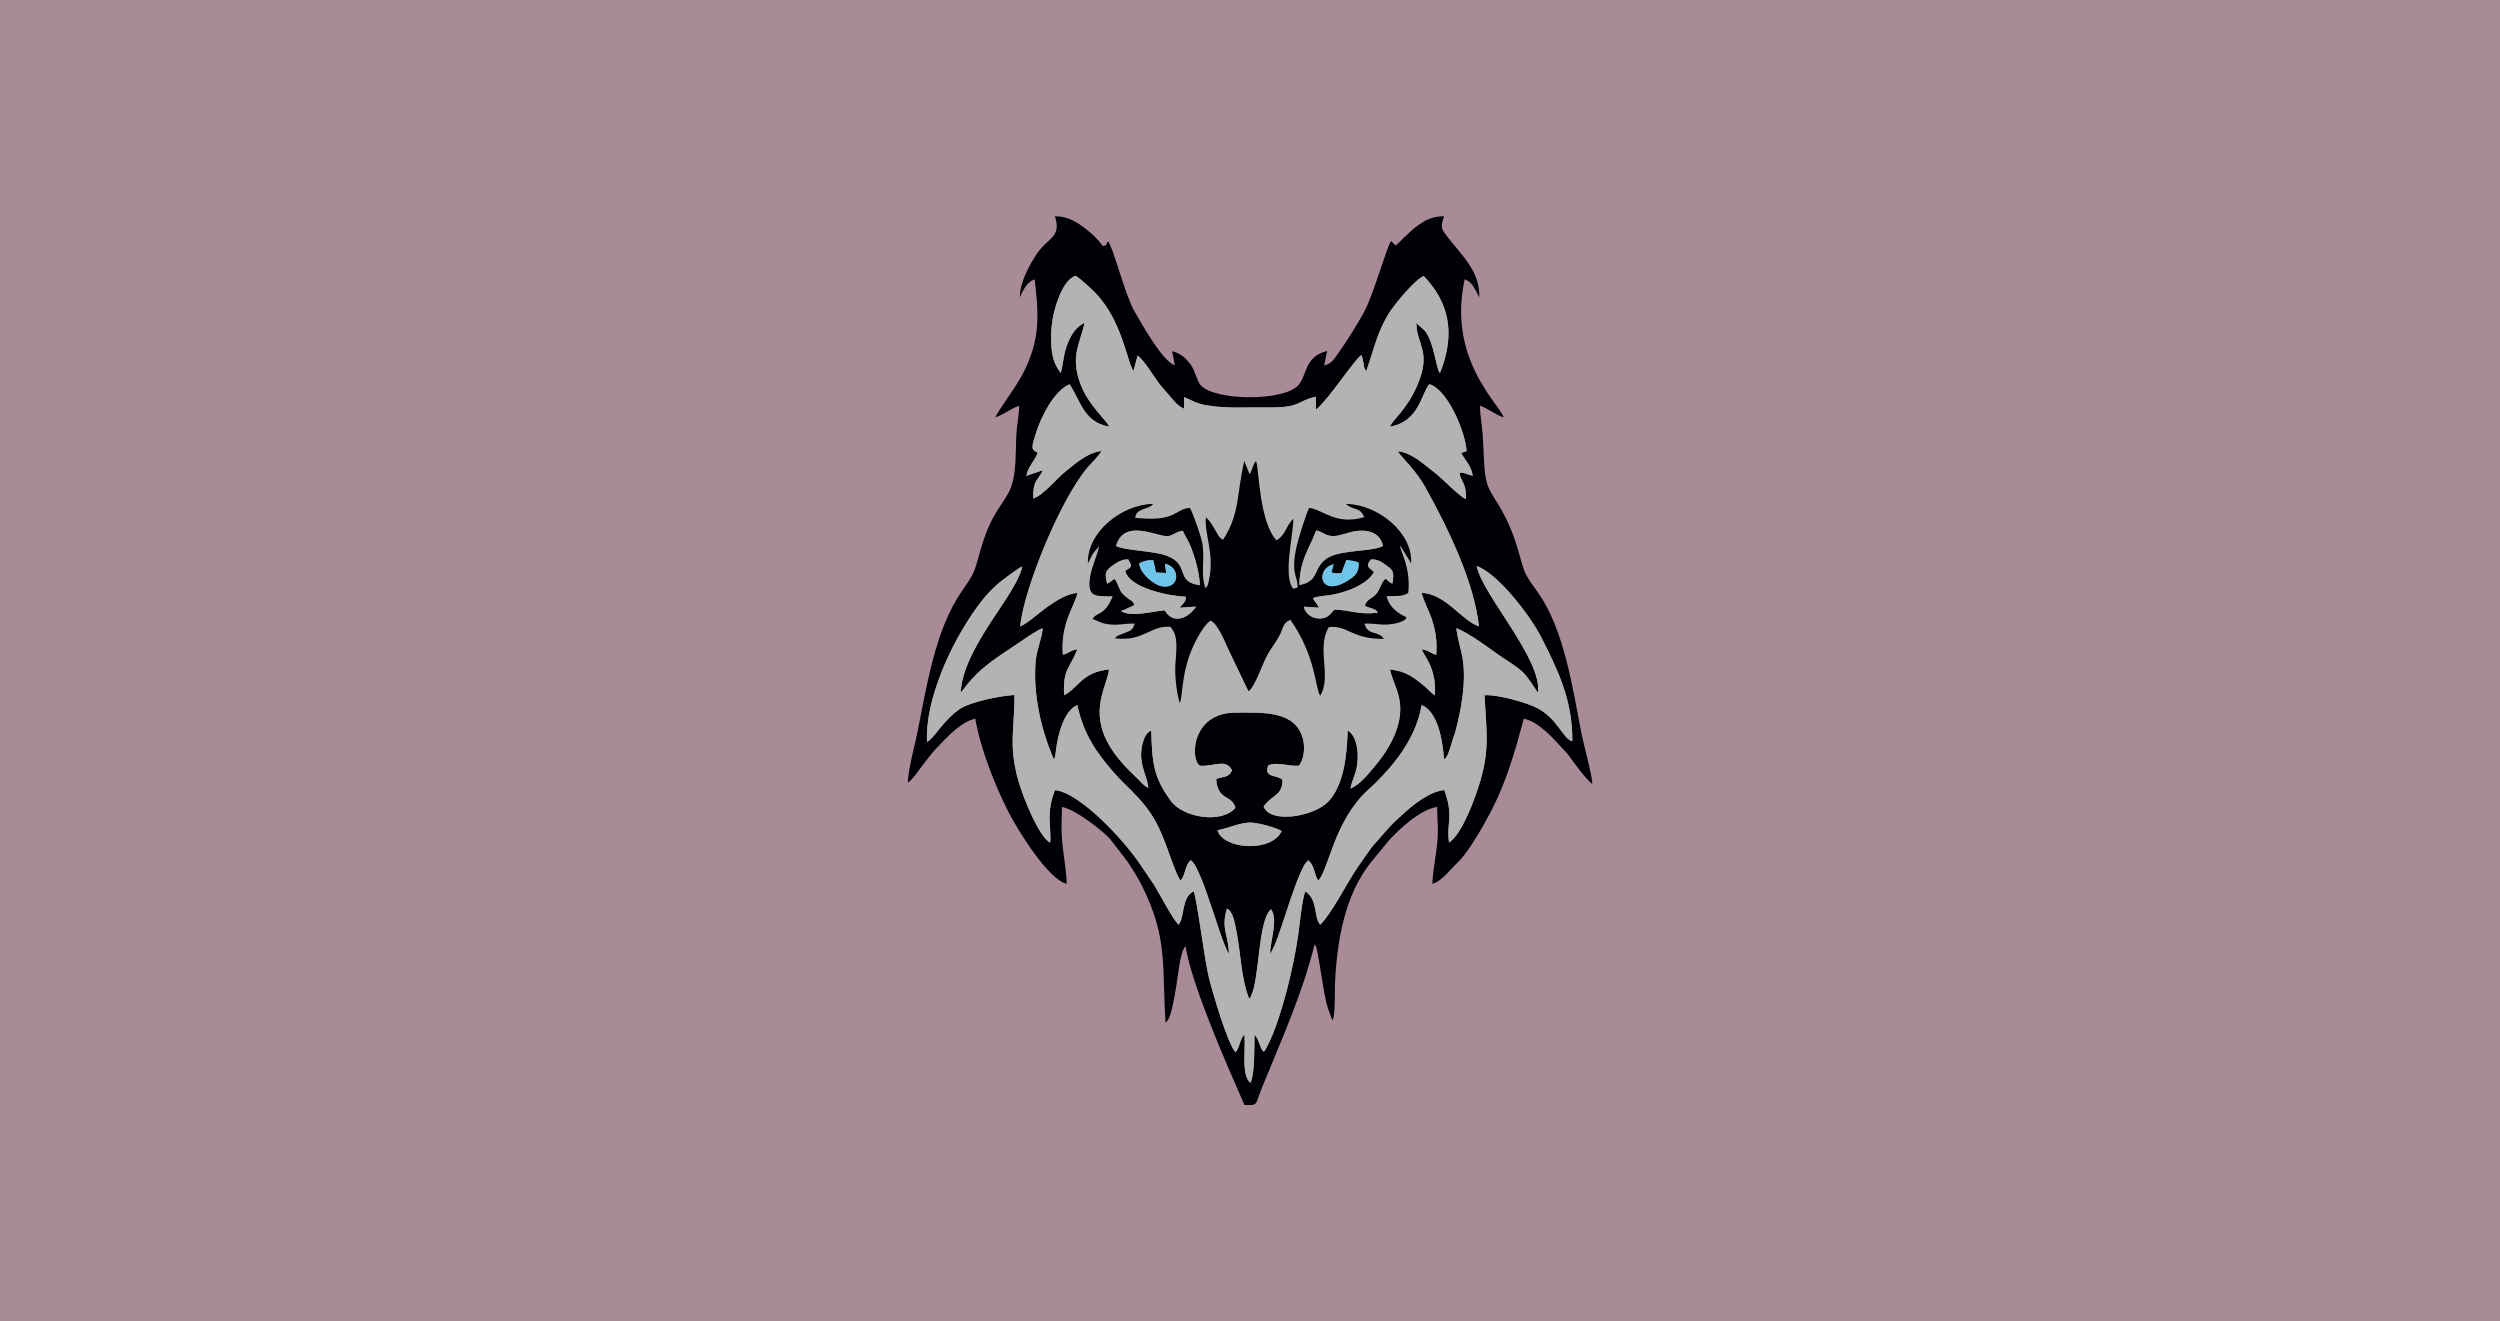 <?xml version="1.0" encoding="UTF-8"?>
<!DOCTYPE svg PUBLIC "-//W3C//DTD SVG 1.1//EN" "http://www.w3.org/Graphics/SVG/1.1/DTD/svg11.dtd">
<!-- Creator: CorelDRAW 2018 (64-Bit) -->
<svg xmlns="http://www.w3.org/2000/svg" xml:space="preserve" width="420mm" height="222mm" version="1.1" style="shape-rendering:geometricPrecision; text-rendering:geometricPrecision; image-rendering:optimizeQuality; fill-rule:evenodd; clip-rule:evenodd"
viewBox="0 0 42000 22200"
 xmlns:xlink="http://www.w3.org/1999/xlink">
 <defs>
  <style type="text/css">
   <![CDATA[
    .str0 {stroke:#A98B98;stroke-width:20;stroke-miterlimit:22.926}
    .fil2 {fill:#B2B3B3}
    .fil3 {fill:#6EC5E9}
    .fil4 {fill:#6EC5E9}
    .fil1 {fill:#000105}
    .fil0 {fill:#A98B98}
   ]]>
  </style>
 </defs>
 <g id="Слой_x0020_1">
  <rect class="fil0 str0" x="-166.7" y="-12.52" width="42333.4" height="22225.04"/>
  <path class="fil1" d="M20453.41 13948.34c166.61,-31.29 368.5,-123.6 538.73,-129.63 125.7,-4.45 458.62,88.37 540.33,142.9 -169.53,368.38 -988.94,308.62 -1079.06,-13.27zm-4879.99 -1484.88c-29.98,-593.32 283.9,-1337.17 521.41,-1758.74 186.78,-331.53 438.6,-729.57 746.86,-958.06 63.47,-47.04 96.92,-75.67 161.82,-120.08 38.97,-26.67 124.3,-93.31 170.57,-110.42 -22.55,151.04 -193.66,426.22 -263.23,534.18 -270.14,419.2 -752.47,1060.37 -769.86,1583.43 18.59,-18.15 -0.2,3.23 24.82,-27.4 8.52,-10.43 6.69,-8.53 14.25,-18.7 288.2,-387.11 559.04,-530.67 962.14,-805.82 108.87,-74.31 253.12,-178.37 373.92,-228.84 -5.92,158.91 -98.65,355.39 -116.39,550.18 -49.51,543.47 91.25,1168.4 305.71,1654.01 24.56,-34.61 28.44,-97.45 33.64,-143.57 27.1,-240.44 129.11,-678.63 360.66,-767.23 104.55,493.25 325.98,803.95 622.32,1143.41 93.02,106.55 186.97,192.12 286.61,292.39 369.35,371.72 470.04,597.16 649.34,1102.98 26.41,74.49 52.58,145.12 81.35,215.73 14.64,35.93 25.57,65.93 40.78,99.84 5.48,12.23 21.43,43.96 26.32,52.01l13.18 19.66c1.44,2.16 6.16,12.06 7.25,9.6 1.07,-2.47 4.81,6.45 7.43,9.5 61.1,-62.09 72.57,-181.01 114.36,-264.58 24.24,-48.48 26.44,-49.77 57.76,-74.94 126.49,90.7 296.5,646.93 342.88,774.99 69.11,190.86 209.04,664.42 295.9,799.77 -4.03,-315.74 -138.19,-423.8 -32.35,-761.78 101.54,46.09 128.99,235.39 149.48,330.54 83.44,387.21 82.77,828.69 223,1181.97 22.14,-22.25 6.89,3.2 30.28,-41.81 148.91,-286.6 112.88,-1260.55 336.39,-1460.82 128.86,167.1 -16.94,542.24 -13.2,749.95 156.81,-227.4 360.87,-1110.33 578.6,-1500.82l60.45 -71.63c52.89,46.44 70.59,80.65 97.61,159.62 21.28,62.18 29.82,136.11 74.5,178.43 170.74,-176.5 263.64,-1000.34 831.72,-1517.69 308.03,-280.53 796.13,-787.85 901.53,-1428.08 260.03,107.19 349.88,545.07 376.45,912.7 28.29,-22.01 21.43,-10.93 47.78,-52.37 12.72,-20 16.33,-30.24 25.79,-51.98l121.9 -379.11c94.83,-370.22 175.56,-793.46 120.85,-1179.99 -24.9,-176 -96.85,-381.75 -108.48,-541.56 256.67,108.48 527.14,325.67 751.26,478.57 104.72,71.44 272.76,171.89 364.26,261.82 91.44,89.86 180.17,237.95 254.57,345.09 78.95,-554.73 -942.17,-1654.78 -1028.51,-2127.73 348.98,119.9 897.85,827.08 1087.86,1202.84 259.27,512.71 525.94,1040.26 518.07,1739.76 -150.66,-29.81 -235.87,-363.01 -579.52,-551.84 -166.17,-91.3 -671.85,-235.24 -894.29,-221.18 24.72,569.67 92.03,878.62 -69.92,1433.13 -96.3,329.71 -317.39,909.84 -527.27,1042.37 -51.47,-324.35 86.89,-445.31 -82.22,-882.66 -267.72,31.69 -548.75,274.22 -689.8,402.41 -107.15,97.38 -179.63,161.32 -275.51,272.36l-248.7 282.76c-74.91,99.24 -149.24,212.33 -226.12,321.61 -189.74,269.69 -438.83,783.15 -640.41,983.21 -116.63,-114.34 -33.38,-416.95 -250.34,-559.31 -52.4,100.39 -100.6,588.38 -122.13,738.46 -73.61,513.1 -269.71,1355.92 -500.85,1829.34l-55.37 101.97c-17.32,21.01 -8.16,10.59 -25.73,23.55 -70.51,-74.41 -65.03,-191.4 -150.4,-283.18 -5.31,197.83 7.07,647.7 -68.65,806.99 -162.89,-129.02 -73.73,-589.7 -103.38,-814.59 -86.16,103.68 -74.4,219.49 -146.96,300.44 -130.24,-130.52 -383.52,-997.4 -448.28,-1254.96 -72.24,-287.27 -204.6,-1352.43 -255.8,-1449.79 -209.75,103.17 -145.05,430.67 -253.13,562.02 -107.36,-106.54 -308,-500.73 -414.79,-674.89l-221.73 -325.79c-263.56,-402.67 -1014.89,-1216.61 -1439.13,-1260.91 -48.32,118.67 -83.65,255.11 -90.29,402.45 -6.96,154.33 22.95,341.31 9.6,480.03 -185.9,-92.73 -446.26,-733.68 -531.69,-1028.43 -177.3,-611.64 -62.47,-886.97 -70.44,-1452.2 -242.3,13.76 -733.16,115.12 -905.47,227.69 -287.02,187.49 -453.13,519.06 -562.89,559.72zm6536.36 -5581.95c219.9,-180.61 644.33,-842.89 763.25,-918.14 12.5,40.36 26.05,87.61 34.06,137.22 3.1,19.15 7.68,60.55 13.54,78.68l24.04 45.75c1.16,-2.49 5.21,7.26 8.23,10.54 126.5,-356.9 166.75,-598.03 353.28,-928.95 95.06,-168.64 460.24,-607.24 611.83,-669.39 400.29,414.69 556.05,932.88 272.73,1632.13 -66,-80.7 -93.53,-491 -240.98,-695.52 -44.27,-61.39 -115.14,-95.56 -153.64,-151.52 -4.25,356.2 251.02,472.67 30.08,1014.02 -184.34,451.65 -440.59,622.47 -472.37,729.14 481.35,-76.53 522.51,-547.98 658.06,-711.38 301.01,82.23 602.51,787.25 627.98,1122.4l-91.37 34.88c62.3,120 170.2,209.81 193.75,381.71 -83.84,-16.16 -128.58,-57.29 -222.56,-50.5 16.19,146.09 122.43,173.74 108.88,440.75 -72.92,-6.62 -424.83,-370.56 -526.17,-443.86 -137.32,-99.34 -382.2,-342.4 -620.45,-357.03 65.64,104.77 299.6,307.68 465.21,605.97 362.61,653.13 817.84,1573.49 899.55,2334.16 -285.02,-89.22 -554.5,-545.44 -963.58,-562.79 33.09,139.43 133.21,313.12 181.6,473.23 59.72,197.61 79.11,347.26 64.98,565.67 -64.76,-1.39 -122.07,-74.77 -243.51,-88.43 49.05,113.22 113.01,176.53 166,332.92 51.83,152.99 62.1,266.83 55.62,437.34 -68.52,-37.19 -108.35,-94.68 -163.63,-141.09 -176.66,-148.33 -326.27,-269.38 -592.42,-290.43 47.2,207.31 154.92,367.82 170.85,602.64 26.34,388.52 -215.24,779.21 -446.07,1046.41 -108.39,125.46 -224.97,279.31 -390.2,351.67 35.33,-181.76 115.86,-266.09 122.59,-511.03 5.23,-190.22 -42,-398.04 -167.72,-464.12 -13.93,465.94 -76.82,931.05 -325.93,1192.29 -242.94,254.78 -982.59,378.38 -1086.62,80.63 75.21,-94.56 107.63,-114.4 199.14,-185.69 69.62,-54.22 124.21,-129.03 116.26,-263.67 -112.67,-89.45 -312.41,-26.59 -238.3,-238.95 146.78,-66.15 346.87,18.07 515.64,5.24 83.72,-99.57 105.74,-299.25 69.25,-446.1 -122.8,-494.27 -706.64,-444.83 -1133.2,-445.47 -756,-1.14 -763.3,811.54 -594.56,891.87 234.1,15.56 434.66,-127.18 535.49,76.98 -49.82,119.05 -132.9,103.12 -265.63,142.22 21.55,376.69 262.58,258.53 322.15,486.98 -223.58,270.17 -875.97,172.61 -1087.38,-118.48 -277.02,-381.44 -313.67,-610.1 -326.54,-1175.42 -121.07,31.17 -179.74,278.73 -169.2,446.23 12.65,201.03 103.27,341.89 121.02,513.94 -89.73,-43.14 -125.84,-102.7 -203.42,-176.26 -331.56,-314.44 -670.81,-703.4 -608.3,-1218.45 27.86,-229.51 116.2,-396.38 151.73,-594.33 -462.09,41.92 -523.03,319.78 -756.13,431.89 -21.83,-448.34 93.9,-441.35 222.26,-770.91 -115.81,11.16 -178.75,89.81 -243.3,87.36 -14.44,-208.13 7.89,-373.01 65.65,-561.81 48.76,-159.45 148.87,-338.02 180.87,-474.87 -199.94,20.09 -385,150.66 -519.55,245.54 -109.2,77 -346.69,286.63 -444.94,319.96 68.65,-650.48 671.92,-2117.97 1123.88,-2660.19 58.61,-70.31 209.91,-216.35 243.16,-288.5 -253.67,30.27 -474.43,244.39 -615.55,354.56 -134.98,105.37 -365.6,393.41 -533.44,444.92 3.87,-326.88 64.21,-274.11 164.95,-476.91l-277.83 95.35c35.64,-181.05 156.99,-263.9 188.63,-393.4 -127.04,-43.64 -91.54,-117.12 -26.81,-326.77 86.75,-281 308.12,-710.16 564.09,-819.2 187.32,282.83 241.54,640.35 662.48,710.26 -27.64,-95.23 -351.86,-355.8 -486.36,-731.49 -166.69,-465.62 5.95,-668.32 74.84,-1011.75 -131.51,69.41 -211.2,172.69 -279.48,338.65 -72.66,176.65 -72.51,318.95 -118.73,507.15 -90.61,-123.01 -131.29,-214.32 -152.47,-389.93 -20.46,-169.7 -12.27,-350.41 14.68,-513.27 35.83,-216.46 166.52,-654.06 382.57,-731.48 75.6,35.85 286.84,235.7 345.94,298 451.23,475.67 528.81,1185.49 630.76,1296.56l69.24 -256.73c139.36,120.32 251.33,328.8 365.18,476.37 64.31,83.36 130.56,150.38 194.41,227.72 67.52,81.8 117.08,142.49 219.24,191.31l0.25 -195.7c135.88,54.92 195.98,106.8 382.62,138.78 335.82,57.53 705.45,29.47 1046.8,34.35 527.83,7.54 461.53,-103.74 782.65,-179.94l6.4 217.51zm-4588.24 1014.8c-10.56,7.17 17.38,-11.79 0,0zm-387.52 -2903.53c54.05,-121.47 128.61,-267.03 248.55,-298.18 71.09,600.94 93.66,1001.65 -185.41,1558.85 -124.4,248.37 -440.84,660.24 -476.13,757.92 145.1,-45.38 245.02,-141.4 400.09,-194.55 1.93,119.8 -33.99,311.31 -43.79,446 -21.24,292.05 8.37,661.26 -96.66,933.09 -104.51,270.47 -316.96,379.85 -503.92,1029.56 -112.92,392.37 -88.77,378.52 -320.8,711.51 -435.95,625.66 -584.2,1564.96 -738.77,2342.41 -53.52,269.21 -149.82,595.36 -167.18,867 70.48,-29.48 189.86,-215.66 253.38,-295.4 90.22,-113.25 144.75,-195.94 247.56,-299.87 130.19,-131.63 373.54,-418.32 632.98,-477.92 92.99,522.29 330.58,1121.87 569.46,1589.95 125.32,245.56 654.94,1119.23 967.82,1184.71 -10.74,-335.09 -91.5,-621.96 -87.62,-967.61l7.25 -323.42c244.14,47.93 702.22,417.22 808.39,538l293.13 380.11c96.93,147.78 169.18,258.04 250.48,422.14 434.99,878.11 325.9,1360.29 388.96,2287.75l44.61 -55.93c35.49,-65.72 55.04,-152.49 71.62,-223.69 26.81,-115.07 45.24,-225.51 64.08,-343.66 31.44,-197.23 47.74,-403.73 109.63,-593.71l43.31 -76.25c111.75,679.98 701.74,2008.87 992.14,2672.56 238.51,6.04 171.15,8.92 295.78,-296.56 316.1,-774.75 684.97,-1591.31 883.13,-2405.6 30.63,38.1 39.53,97.09 49.15,146.47 53.55,274.97 85.03,563.31 147.65,834.68 28.19,122.13 68.17,200.65 98.94,298.45l14.77 -26.4c35.12,-94.75 26.46,-483.7 31.33,-590.75 32.72,-718.4 162.95,-1491.63 613.56,-2050.04l304.15 -368.35c136.94,-144.98 491.75,-501.67 797.99,-549.75l12.23 355.19c9.14,323.39 -80.6,620.78 -91.8,936.17 152.52,-35.7 320.19,-261.44 427.99,-362.06 176.81,-165.06 427.79,-612.01 539.15,-821.95 275.43,-519.32 418.03,-1028.87 568.53,-1589.35 260.1,51.39 516,355.88 638.51,487.55 61.95,66.58 80.73,79.75 131.33,150.23 96.51,134.45 267.71,367.02 379.86,460.44 11.16,-104.86 -147.49,-678.91 -180.15,-847.85 -150.22,-777.16 -292.91,-1749.36 -729.43,-2367.87 -63.27,-89.65 -151.93,-205.24 -205.94,-310.61 -95.68,-186.67 -132.8,-609.75 -430.67,-1117.89 -168.69,-287.77 -250.17,-332.78 -270.67,-764.91 -7.66,-161.41 -13.38,-323.34 -25.66,-484.05 -11.28,-147.66 -43.39,-326.13 -44.52,-464.22 150.68,52.08 256.23,155.52 399.59,195.94 -85.91,-239.82 -945.52,-984.67 -655.54,-2318.21 130.53,43.32 176.43,174.41 244.98,301.82 19.49,-425.88 -297.56,-710.65 -524.55,-1003.22 -103.67,-133.63 -140.7,-165.2 -64.57,-356.66 -284.58,-9.93 -468.78,165.33 -651.4,333.72 -30.45,28.09 -50.46,47.22 -78.09,78.4l-84.19 79.44 -78.23 -76.26c-66.69,76.9 -283.87,859.14 -439.32,1162.81 -105.57,206.22 -325.46,551.85 -462.38,741.91 -58.88,81.72 -94.81,150.07 -222.22,186.7l48.65 -245.11c-375.4,94.94 -331.4,384.99 -476.04,566.89 -225.4,283.46 -1425.6,277.23 -1654.76,0.78 -54.25,-65.44 -88.16,-244.15 -167.45,-348.48 -68.85,-90.6 -151.64,-174.7 -304.73,-215.98l45.06 238.05c-205.53,-70.21 -533.7,-656.87 -680.7,-912.2 -156.75,-272.25 -359.73,-1093.14 -442.59,-1170.22 -55.24,69.01 9.6,54.33 -85.59,78.65 -93.3,-125.22 -173.57,-199.97 -301.78,-300.11 -143.29,-111.91 -305.72,-204.17 -503.92,-199.28 118.51,353.66 -126.93,365.06 -299.48,623.94 -113.6,170.45 -292.8,479.25 -289.12,734.34z"/>
  <path class="fil2" d="M23521.3 9169.36c-14.53,54.14 186.93,358.35 136.35,790.91 -98.2,66.38 -227.15,51.54 -362,53.39 35.91,182.29 189.09,293.1 331.2,354.88 -23.97,48.63 3.57,27.38 -60.6,63.58 -65.63,37.01 -182.47,55.67 -258.02,59.43 -132.32,6.6 -264.69,-21.92 -385.58,-16.23 57.29,215.5 226.72,108.64 326.34,257.21 -536.18,9.07 -610.17,-236.12 -924.83,-196.73 -215.63,358.18 53.54,825.67 -144.86,1150.83 -81.57,-109.56 -68.87,-660.33 -500.14,-1274.38 -140.84,56.54 -119.02,153.95 -194.9,284.14 -61.31,105.2 -119.91,181.2 -182.45,286.81 -95.85,161.84 -210.3,544.51 -326.11,628.56l-299.3 -622.36c-85.35,-169.45 -206.91,-515.07 -341.4,-563.12 -126.53,83.49 -286.87,394.94 -356.13,595 -127.56,368.48 -108.59,642.02 -156.37,792.69 -56.84,-167.85 -86.11,-452.45 -75.71,-649.5 12.38,-234.7 61.89,-476.19 -84.57,-634.12 -334.73,-27.75 -452.88,251.75 -930.61,193.51 31.2,-39.06 54.26,-48.47 101.27,-66.26 33.33,-12.63 66.53,-23.14 102.45,-38.11 76.87,-32.03 104.86,-58.01 126.89,-144.84 -125.47,-2.6 -250.73,25.97 -386.21,17.43 -167.07,-10.53 -202.33,-51.12 -319.27,-92.98 66,-122.21 200.82,-40.74 338.21,-382.46 -285.68,-3.99 -431.75,26.17 -381.89,-316.73 26.57,-182.65 140.49,-407.83 152.42,-535.4 -19.52,49.77 -76.56,89.26 -107.55,142.57 -26.66,45.86 -57.34,112.73 -80.8,156.55 -17.14,-519.14 562.22,-987.08 1095.28,-997.91 -49.05,59.93 -109.49,63.38 -181.57,93.88 -71.33,30.21 -107.9,58.01 -121.07,139.92 703.96,76.41 659.63,-149.19 921.02,-167.35 53.61,100.33 189.72,480.41 209.25,600.48 43.2,265.58 -32.69,521.94 51.38,748.09 41.54,-31.54 44.43,-66.64 57.66,-125.17 101.56,-449.33 -76.28,-765.22 -50.35,-1064.57 58.24,48.93 92.03,107.02 138.49,184.01 64.93,107.6 82.38,167.35 151.03,193.4 288.88,-448.91 225.42,-775.99 356.14,-1321.7l87.99 219.02c51.3,-64.02 52.74,-164.76 109.3,-218.31 47.49,104.63 51.46,1025.9 344.21,1330.12 157.37,-92.6 162.78,-252.21 282.53,-361.07 -3.02,277.81 -178.91,976.71 -0.32,1175l72.74 -21.92c7.82,-188.72 -129.06,-221.27 -10.99,-714.76 31.17,-130.3 148.56,-509.19 203.66,-622.08 242.57,31.98 444.79,295.94 924.38,156.81 -57.69,-165.37 -166.56,-115.91 -285.88,-206.01 -2.21,-1.67 -7.69,-2.97 -9.26,-8.39 -1.59,-5.48 -6.24,-5.66 -9.13,-8.72 528.36,4.84 1122.35,478.89 1093.14,996.55 -25.43,-39.75 -179.12,-297.04 -185.46,-293.59zm-5999.76 -1273.05c17.38,-11.79 -10.56,7.17 0,0zm299.97 -1628.35c46.22,-188.2 46.07,-330.5 118.73,-507.15 68.28,-165.96 147.97,-269.24 279.48,-338.65 -68.89,343.43 -241.53,546.13 -74.84,1011.75 134.5,375.69 458.72,636.26 486.36,731.49 -420.94,-69.91 -475.16,-427.43 -662.48,-710.26 -255.97,109.04 -477.34,538.2 -564.09,819.2 -64.73,209.65 -100.23,283.13 26.81,326.77 -31.64,129.5 -152.99,212.35 -188.63,393.4l277.83 -95.35c-100.74,202.8 -161.08,150.03 -164.95,476.91 167.84,-51.51 398.46,-339.55 533.44,-444.92 141.12,-110.17 361.88,-324.29 615.55,-354.56 -33.25,72.15 -184.55,218.19 -243.16,288.5 -451.96,542.22 -1055.23,2009.71 -1123.88,2660.19 98.25,-33.33 335.74,-242.96 444.94,-319.96 134.55,-94.88 319.61,-225.45 519.55,-245.54 -32,136.85 -132.11,315.42 -180.87,474.87 -57.76,188.8 -80.09,353.68 -65.65,561.81 64.55,2.45 127.49,-76.2 243.3,-87.36 -128.36,329.56 -244.09,322.57 -222.26,770.91 233.1,-112.11 294.04,-389.97 756.13,-431.89 -35.53,197.95 -123.87,364.82 -151.73,594.33 -62.51,515.05 276.74,904.01 608.3,1218.45 77.58,73.56 113.69,133.12 203.42,176.26 -17.75,-172.05 -108.37,-312.91 -121.02,-513.94 -10.54,-167.5 48.13,-415.06 169.2,-446.23 12.87,565.32 49.52,793.98 326.54,1175.42 211.41,291.09 863.8,388.65 1087.38,118.48 -59.57,-228.45 -300.6,-110.29 -322.15,-486.98 132.73,-39.1 215.81,-23.17 265.63,-142.22 -100.83,-204.16 -301.39,-61.42 -535.49,-76.98 -168.74,-80.33 -161.44,-893.01 594.56,-891.87 426.56,0.64 1010.4,-48.8 1133.2,445.47 36.49,146.85 14.47,346.53 -69.25,446.1 -168.77,12.83 -368.86,-71.39 -515.64,-5.24 -74.11,212.36 125.63,149.5 238.3,238.95 7.95,134.64 -46.64,209.45 -116.26,263.67 -91.51,71.29 -123.93,91.13 -199.14,185.69 104.03,297.75 843.68,174.15 1086.62,-80.63 249.11,-261.24 312,-726.35 325.93,-1192.29 125.72,66.08 172.95,273.9 167.72,464.12 -6.73,244.94 -87.26,329.27 -122.59,511.03 165.23,-72.36 281.81,-226.21 390.2,-351.67 230.83,-267.2 472.41,-657.89 446.07,-1046.41 -15.93,-234.82 -123.65,-395.33 -170.85,-602.64 266.15,21.05 415.76,142.1 592.42,290.43 55.28,46.41 95.11,103.9 163.63,141.09 6.48,-170.51 -3.79,-284.35 -55.62,-437.34 -52.99,-156.39 -116.95,-219.7 -166,-332.92 121.44,13.66 178.75,87.04 243.51,88.43 14.13,-218.41 -5.26,-368.06 -64.98,-565.67 -48.39,-160.11 -148.51,-333.8 -181.6,-473.23 409.08,17.35 678.56,473.57 963.58,562.79 -81.71,-760.67 -536.94,-1681.03 -899.55,-2334.16 -165.61,-298.29 -399.57,-501.2 -465.21,-605.97 238.25,14.63 483.13,257.69 620.45,357.03 101.34,73.3 453.25,437.24 526.17,443.86 13.55,-267.01 -92.69,-294.66 -108.88,-440.75 93.98,-6.79 138.72,34.34 222.56,50.5 -23.55,-171.9 -131.45,-261.71 -193.75,-381.71l91.37 -34.88c-25.47,-335.15 -326.97,-1040.17 -627.98,-1122.4 -135.55,163.4 -176.71,634.85 -658.06,711.38 31.78,-106.67 288.03,-277.49 472.37,-729.14 220.94,-541.35 -34.33,-657.82 -30.08,-1014.02 38.5,55.96 109.37,90.13 153.64,151.52 147.45,204.52 174.98,614.82 240.98,695.52 283.32,-699.25 127.56,-1217.44 -272.73,-1632.13 -151.59,62.15 -516.77,500.75 -611.83,669.39 -186.53,330.92 -226.78,572.05 -353.28,928.95 -3.02,-3.28 -7.07,-13.03 -8.23,-10.54l-24.04 -45.75c-5.86,-18.13 -10.44,-59.53 -13.54,-78.68 -8.01,-49.61 -21.56,-96.86 -34.06,-137.22 -118.92,75.25 -543.35,737.53 -763.25,918.14l-6.4 -217.51c-321.12,76.2 -254.82,187.48 -782.65,179.94 -341.35,-4.88 -710.98,23.18 -1046.8,-34.35 -186.64,-31.98 -246.74,-83.86 -382.62,-138.78l-0.25 195.7c-102.16,-48.82 -151.72,-109.51 -219.24,-191.31 -63.85,-77.34 -130.1,-144.36 -194.41,-227.72 -113.85,-147.57 -225.82,-356.05 -365.18,-476.37l-69.24 256.73c-101.95,-111.07 -179.53,-820.89 -630.76,-1296.56 -59.1,-62.3 -270.34,-262.15 -345.94,-298 -216.05,77.42 -346.74,515.02 -382.57,731.48 -26.95,162.86 -35.14,343.57 -14.68,513.27 21.18,175.61 61.86,266.92 152.47,389.93z"/>
  <path class="fil2" d="M15573.42 12463.46c109.76,-40.66 275.87,-372.23 562.89,-559.72 172.31,-112.57 663.17,-213.93 905.47,-227.69 7.97,565.23 -106.86,840.56 70.44,1452.2 85.43,294.75 345.79,935.7 531.69,1028.43 13.35,-138.72 -16.56,-325.7 -9.6,-480.03 6.64,-147.34 41.97,-283.78 90.29,-402.45 424.24,44.3 1175.57,858.24 1439.13,1260.91l221.73 325.79c106.79,174.16 307.43,568.35 414.79,674.89 108.08,-131.35 43.38,-458.85 253.13,-562.02 51.2,97.36 183.56,1162.52 255.8,1449.79 64.76,257.56 318.04,1124.44 448.28,1254.96 72.56,-80.95 60.8,-196.76 146.96,-300.44 29.65,224.89 -59.51,685.57 103.38,814.59 75.72,-159.29 63.34,-609.16 68.65,-806.99 85.37,91.78 79.89,208.77 150.4,283.18 17.57,-12.96 8.41,-2.54 25.73,-23.55l55.37 -101.97c231.14,-473.42 427.24,-1316.24 500.85,-1829.34 21.53,-150.08 69.73,-638.07 122.13,-738.46 216.96,142.36 133.71,444.97 250.34,559.31 201.58,-200.06 450.67,-713.52 640.41,-983.21 76.88,-109.28 151.21,-222.37 226.12,-321.61l248.7 -282.76c95.88,-111.04 168.36,-174.98 275.51,-272.36 141.05,-128.19 422.08,-370.72 689.8,-402.41 169.11,437.35 30.75,558.31 82.22,882.66 209.88,-132.53 430.97,-712.66 527.27,-1042.37 161.95,-554.51 94.64,-863.46 69.92,-1433.13 222.44,-14.06 728.12,129.88 894.29,221.18 343.65,188.83 428.86,522.03 579.52,551.84 7.87,-699.5 -258.8,-1227.05 -518.07,-1739.76 -190.01,-375.76 -738.88,-1082.94 -1087.86,-1202.84 86.34,472.95 1107.46,1573 1028.51,2127.73 -74.4,-107.14 -163.13,-255.23 -254.57,-345.09 -91.5,-89.93 -259.54,-190.38 -364.26,-261.82 -224.12,-152.9 -494.59,-370.09 -751.26,-478.57 11.63,159.81 83.58,365.56 108.48,541.56 54.71,386.53 -26.02,809.77 -120.85,1179.99l-121.9 379.11c-9.46,21.74 -13.07,31.98 -25.79,51.98 -26.35,41.44 -19.49,30.36 -47.78,52.37 -26.57,-367.63 -116.42,-805.51 -376.45,-912.7 -105.4,640.23 -593.5,1147.55 -901.53,1428.08 -568.08,517.35 -660.98,1341.19 -831.72,1517.69 -44.68,-42.32 -53.22,-116.25 -74.5,-178.43 -27.02,-78.97 -44.72,-113.18 -97.61,-159.62l-60.45 71.63c-217.73,390.49 -421.79,1273.42 -578.6,1500.82 -3.74,-207.71 142.06,-582.85 13.2,-749.95 -223.51,200.27 -187.48,1174.22 -336.39,1460.82 -23.39,45.01 -8.14,19.56 -30.28,41.81 -140.23,-353.28 -139.56,-794.76 -223,-1181.97 -20.49,-95.15 -47.94,-284.45 -149.48,-330.54 -105.84,337.98 28.32,446.04 32.35,761.78 -86.86,-135.35 -226.79,-608.91 -295.9,-799.77 -46.38,-128.06 -216.39,-684.29 -342.88,-774.99 -31.32,25.17 -33.52,26.46 -57.76,74.94 -41.79,83.57 -53.26,202.49 -114.36,264.58 -2.62,-3.05 -6.36,-11.97 -7.43,-9.5 -1.09,2.46 -5.81,-7.44 -7.25,-9.6l-13.18 -19.66c-4.89,-8.05 -20.84,-39.78 -26.32,-52.01 -15.21,-33.91 -26.14,-63.91 -40.78,-99.84 -28.77,-70.61 -54.94,-141.24 -81.35,-215.73 -179.3,-505.82 -279.99,-731.26 -649.34,-1102.98 -99.64,-100.27 -193.59,-185.84 -286.61,-292.39 -296.34,-339.46 -517.77,-650.16 -622.32,-1143.41 -231.55,88.6 -333.56,526.79 -360.66,767.23 -5.2,46.12 -9.08,108.96 -33.64,143.57 -214.46,-485.61 -355.22,-1110.54 -305.71,-1654.01 17.74,-194.79 110.47,-391.27 116.39,-550.18 -120.8,50.47 -265.05,154.53 -373.92,228.84 -403.1,275.15 -673.94,418.71 -962.14,805.82 -7.56,10.17 -5.73,8.27 -14.25,18.7 -25.02,30.63 -6.23,9.25 -24.82,27.4 17.39,-523.06 499.72,-1164.23 769.86,-1583.43 69.57,-107.96 240.68,-383.14 263.23,-534.18 -46.27,17.11 -131.6,83.75 -170.57,110.42 -64.9,44.41 -98.35,73.04 -161.82,120.08 -308.26,228.49 -560.08,626.53 -746.86,958.06 -237.51,421.57 -551.39,1165.42 -521.41,1758.74z"/>
  <path class="fil1" d="M22156.29 10209.42c-32.33,-79.62 -81.53,-110.54 -98.42,-159.98 87.61,-39.17 211.67,-37.77 319.1,-57.11 97.07,-17.47 195.5,-46.45 281.06,-77.77 177.59,-65 362.09,-174.36 422.91,-304.75 -38.81,-46.1 -84.27,-54.22 -95.25,-99.59 -11.8,-48.71 26.89,-82.14 47.63,-112.02 128.08,-7.38 198.28,60.11 277.22,114.84 106.2,73.67 108.93,120.29 82.22,291.2 -51.43,-15.35 -79.52,-54.79 -113.39,-82.43 -73.18,50.57 -89.98,171.98 -155.52,251.32 -80.15,97 -145.71,74.05 -194.98,199.81 75.18,56.86 175.88,34.13 219.42,120.89 -325.76,40.1 -460.32,-47.11 -732.32,-51.74 -66.12,71.61 -117.62,164.57 -279.73,147.39 -123.68,-13.11 -208.28,-94.5 -233.02,-197.54l253.07 17.48zm463.23 -801.52c68.49,9.2 153.22,16.04 206.35,45.48 4.16,151.24 -47.48,206.42 -129.57,264.72 -525.87,373.46 -615.99,-164.33 -290.33,-238.11 -33.42,143.52 -91.56,156.01 129.73,150.02l83.82 -222.11zm-3480.09 55.48c92.05,-40.07 104.78,-52.34 235.47,-51.31l46.01 204.7 171.13 9.74 -21.84 -155.35c258.3,52.4 257.13,411.96 -28.03,382.12 -159.32,-16.67 -397.35,-231.35 -402.74,-389.9zm-538.97 344.28c-46.01,-171.08 -28.67,-217.22 74.19,-293.52 69.33,-51.43 153.13,-116.93 277.85,-116.89 63.78,109.28 81.53,120.65 -48.17,190.46 60.41,287.58 715.31,422.9 1017.25,437.83 8.96,86.59 -65.56,131.59 -104.41,183.58l276.15 -18.02c-112.61,179.71 -380.34,318.83 -526.02,62.88 -199.77,13.43 -561.73,123.05 -733.68,12.51 73.87,-34.74 161.25,-65.7 223.24,-101.38 -23.93,-75.25 -45.08,-65.31 -105.49,-110.79 -33.03,-24.87 -77.38,-63.7 -99.24,-88.42 -53.93,-61.03 -76.75,-185.78 -128.69,-241.31 -31.56,22.5 -88.7,63.28 -122.98,83.07zm4920.84 -638.3c6.34,-3.45 160.03,253.84 185.46,293.59 29.21,-517.66 -564.78,-991.71 -1093.14,-996.55 2.89,3.06 7.54,3.24 9.13,8.72 1.57,5.42 7.05,6.72 9.26,8.39 119.32,90.1 228.19,40.64 285.88,206.01 -479.59,139.13 -681.81,-124.83 -924.38,-156.81 -55.1,112.89 -172.49,491.78 -203.66,622.08 -118.07,493.49 18.81,526.04 10.99,714.76l-72.74 21.92c-178.59,-198.29 -2.7,-897.19 0.32,-1175 -119.75,108.86 -125.16,268.47 -282.53,361.07 -292.75,-304.22 -296.72,-1225.49 -344.21,-1330.12 -56.56,53.55 -58,154.29 -109.3,218.31l-87.99 -219.02c-130.72,545.71 -67.26,872.79 -356.14,1321.7 -68.65,-26.05 -86.1,-85.8 -151.03,-193.4 -46.46,-76.99 -80.25,-135.08 -138.49,-184.01 -25.93,299.35 151.91,615.24 50.35,1064.57 -13.23,58.53 -16.12,93.63 -57.66,125.17 -84.07,-226.15 -8.18,-482.51 -51.38,-748.09 -19.53,-120.07 -155.64,-500.15 -209.25,-600.48 -261.39,18.16 -217.06,243.76 -921.02,167.35 13.17,-81.91 49.74,-109.71 121.07,-139.92 72.08,-30.5 132.52,-33.95 181.57,-93.88 -533.06,10.83 -1112.42,478.77 -1095.28,997.91 23.46,-43.82 54.14,-110.69 80.8,-156.55 30.99,-53.31 88.03,-92.8 107.55,-142.57 -11.93,127.57 -125.85,352.75 -152.42,535.4 -49.86,342.9 96.21,312.74 381.89,316.73 -137.39,341.72 -272.21,260.25 -338.21,382.46 116.94,41.86 152.2,82.45 319.27,92.98 135.48,8.54 260.74,-20.03 386.21,-17.43 -22.03,86.83 -50.02,112.81 -126.89,144.84 -35.92,14.97 -69.12,25.48 -102.45,38.11 -47.01,17.79 -70.07,27.2 -101.27,66.26 477.73,58.24 595.88,-221.26 930.61,-193.51 146.46,157.93 96.95,399.42 84.57,634.12 -10.4,197.05 18.87,481.65 75.71,649.5 47.78,-150.67 28.81,-424.21 156.37,-792.69 69.26,-200.06 229.6,-511.51 356.13,-595 134.49,48.05 256.05,393.67 341.4,563.12l299.3 622.36c115.81,-84.05 230.26,-466.72 326.11,-628.56 62.54,-105.61 121.14,-181.61 182.45,-286.81 75.88,-130.19 54.06,-227.6 194.9,-284.14 431.27,614.05 418.57,1164.82 500.14,1274.38 198.4,-325.16 -70.77,-792.65 144.86,-1150.83 314.66,-39.39 388.65,205.8 924.83,196.73 -99.62,-148.57 -269.05,-41.71 -326.34,-257.21 120.89,-5.69 253.26,22.83 385.58,16.23 75.55,-3.76 192.39,-22.42 258.02,-59.43 64.17,-36.2 36.63,-14.95 60.6,-63.58 -142.11,-61.78 -295.29,-172.59 -331.2,-354.88 134.85,-1.85 263.8,12.99 362,-53.39 50.58,-432.56 -150.88,-736.77 -136.35,-790.91zm-1692.32 659.13c4.48,-286.27 80.68,-477.18 198.54,-716.39 31.16,-63.24 55.39,-143.6 87.92,-202.35 111.28,28.24 161.1,103.05 300.61,95.86 93.37,-4.8 212.77,-53.28 308.97,-73.33 252.73,-52.65 462.01,16.38 509.93,239.53 -144.72,88.59 -640.8,69.64 -868.23,169.79 -339.74,149.62 -160.68,418.87 -537.74,486.89zm-3078.77 -656.68c123.24,-438.63 621.49,-190.91 828.09,-165.43 116.25,14.34 150.81,-70.63 292.34,-90.64 20.97,58.49 74.9,135.73 107.08,206.51 95.15,209.37 165.27,478.26 183.58,710.58 -429.83,-60.69 -160.61,-335.57 -544.24,-490.6 -227.65,-92 -721.63,-89.12 -866.85,-170.42z"/>
  <path class="fil2" d="M18600.46 9807.66c34.28,-19.79 91.42,-60.57 122.98,-83.07 51.94,55.53 74.76,180.28 128.69,241.31 21.86,24.72 66.21,63.55 99.24,88.42 60.41,45.48 81.56,35.54 105.49,110.79 -61.99,35.68 -149.37,66.64 -223.24,101.38 171.95,110.54 533.91,0.92 733.68,-12.51 145.68,255.95 413.41,116.83 526.02,-62.88l-276.15 18.02c38.85,-51.99 113.37,-96.99 104.41,-183.58 -301.94,-14.93 -956.84,-150.25 -1017.25,-437.83 129.7,-69.81 111.95,-81.18 48.17,-190.46 -124.72,-0.04 -208.52,65.46 -277.85,116.89 -102.86,76.3 -120.2,122.44 -74.19,293.52z"/>
  <path class="fil2" d="M23080.94 9609.81c-60.82,130.39 -245.32,239.75 -422.91,304.75 -85.56,31.32 -183.99,60.3 -281.06,77.77 -107.43,19.34 -231.49,17.94 -319.1,57.11 16.89,49.44 66.09,80.36 98.42,159.98l-253.07 -17.48c24.74,103.04 109.34,184.43 233.02,197.54 162.11,17.18 213.61,-75.78 279.73,-147.39 272,4.63 406.56,91.84 732.32,51.74 -43.54,-86.76 -144.24,-64.03 -219.42,-120.89 49.27,-125.76 114.83,-102.81 194.98,-199.81 65.54,-79.34 82.34,-200.75 155.52,-251.32 33.87,27.64 61.96,67.08 113.39,82.43 26.71,-170.91 23.98,-217.53 -82.22,-291.2 -78.94,-54.73 -149.14,-122.22 -277.22,-114.84 -20.74,29.88 -59.43,63.31 -47.63,112.02 10.98,45.37 56.44,53.49 95.25,99.59z"/>
  <path class="fil2" d="M18750.21 9171.81c145.22,81.3 639.2,78.42 866.85,170.42 383.63,155.03 114.41,429.91 544.24,490.6 -18.31,-232.32 -88.43,-501.21 -183.58,-710.58 -32.18,-70.78 -86.11,-148.02 -107.08,-206.51 -141.53,20.01 -176.09,104.98 -292.34,90.64 -206.6,-25.48 -704.85,-273.2 -828.09,165.43z"/>
  <path class="fil2" d="M21828.98 9828.49c377.06,-68.02 198,-337.27 537.74,-486.89 227.43,-100.15 723.51,-81.2 868.23,-169.79 -47.92,-223.15 -257.2,-292.18 -509.93,-239.53 -96.2,20.05 -215.6,68.53 -308.97,73.33 -139.51,7.19 -189.33,-67.62 -300.61,-95.86 -32.53,58.75 -56.76,139.11 -87.92,202.35 -117.86,239.21 -194.06,430.12 -198.54,716.39z"/>
  <path class="fil2" d="M20453.41 13948.34c90.12,321.89 909.53,381.65 1079.06,13.27 -81.71,-54.53 -414.63,-147.35 -540.33,-142.9 -170.23,6.03 -372.12,98.34 -538.73,129.63z"/>
  <path class="fil3" d="M19139.43 9463.38c5.39,158.55 243.42,373.23 402.74,389.9 285.16,29.84 286.33,-329.72 28.03,-382.12l21.84 155.35 -171.13 -9.74 -46.01 -204.7c-130.69,-1.03 -143.42,11.24 -235.47,51.31z"/>
  <path class="fil4" d="M22535.7 9630.01c-221.29,5.99 -163.15,-6.5 -129.73,-150.02 -325.66,73.78 -235.54,611.57 290.33,238.11 82.09,-58.3 133.73,-113.48 129.57,-264.72 -53.13,-29.44 -137.86,-36.28 -206.35,-45.48l-83.82 222.11z"/>
 </g>
</svg>
